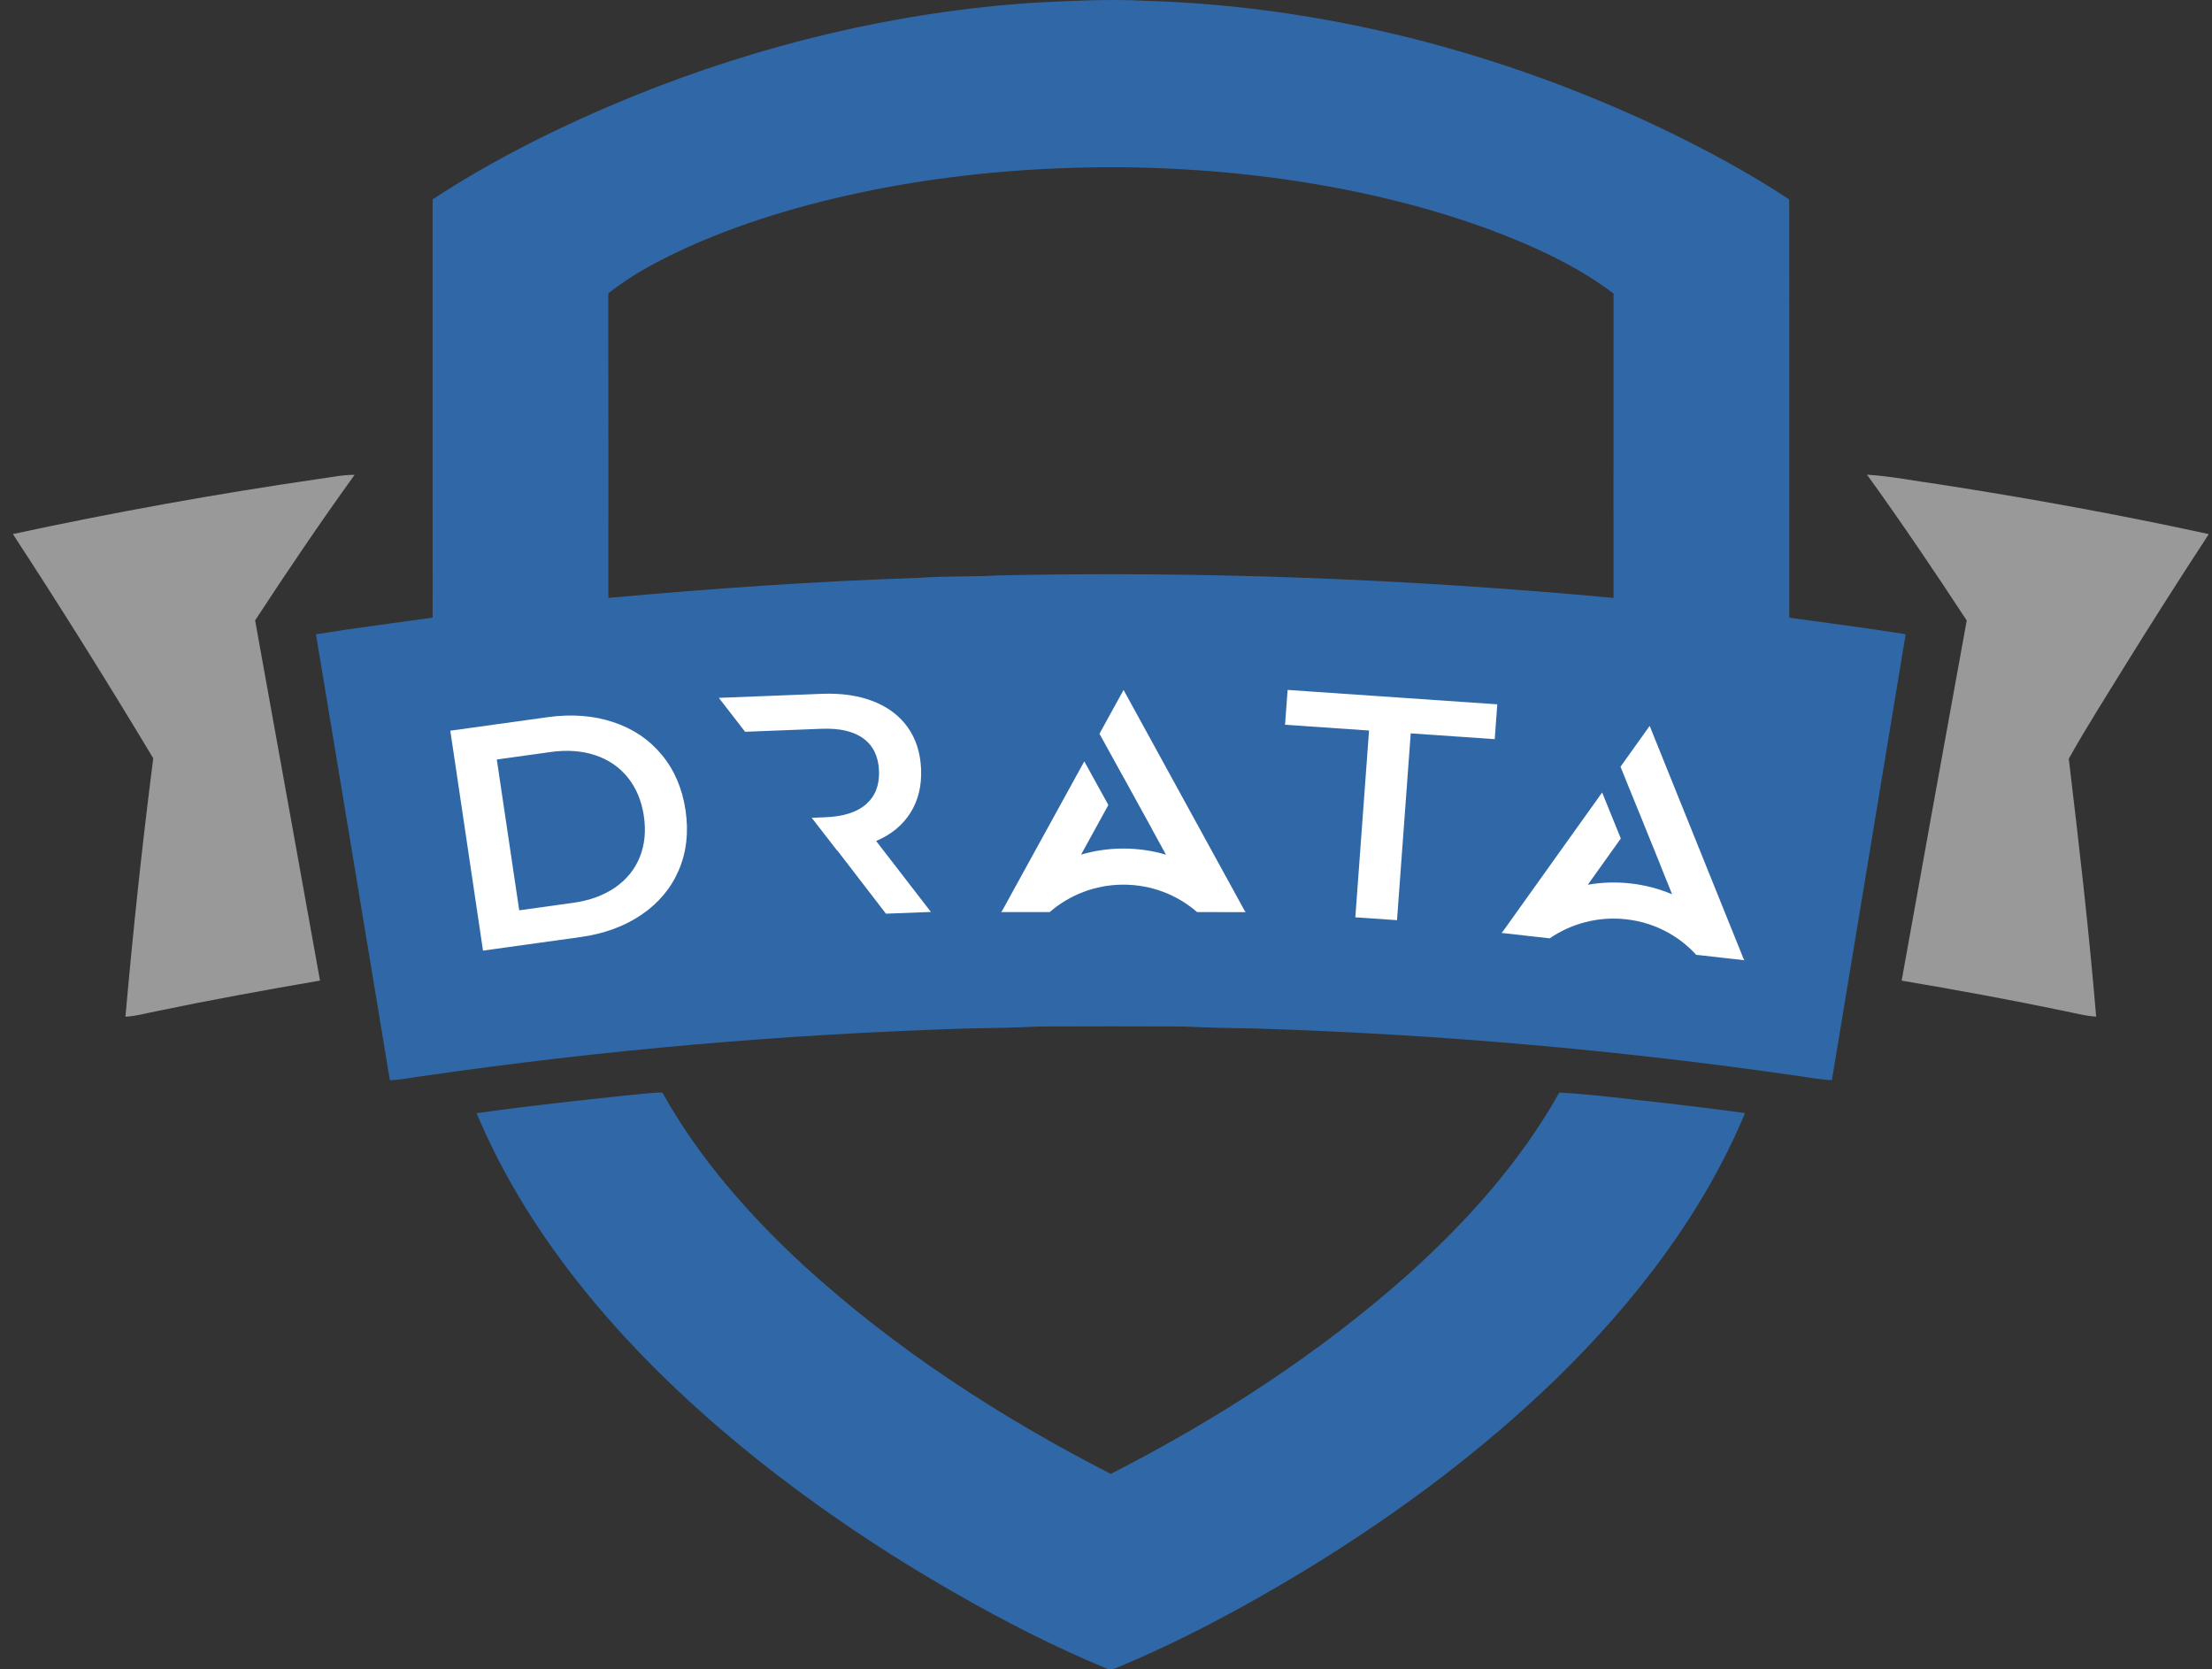 <svg width="167" height="126" viewBox="0 0 167 126" fill="none" xmlns="http://www.w3.org/2000/svg">
    <rect x="0" y="0" width="167" height="126" fill="#333333" stroke="none"/>
    <path d="M78.225 0.196C80.959 0.068 83.698 -0.087 86.436 0.06C99.965 0.451 113.314 3.939 125.417 9.677C128.751 11.28 132.016 13.026 135.085 15.059C135.089 25.581 135.085 36.104 135.087 46.628C138.018 47.029 140.95 47.413 143.871 47.873C142.03 59.096 140.152 70.314 138.303 81.537C137.494 81.512 136.701 81.351 135.905 81.241C122.287 79.258 108.547 78.067 94.785 77.636C92.985 77.612 91.186 77.573 89.389 77.487C85.728 77.472 82.067 77.473 78.407 77.487C76.607 77.572 74.805 77.609 73.004 77.636C59.241 78.062 45.502 79.254 31.884 81.233C31.068 81.338 30.26 81.523 29.433 81.534C27.575 70.314 25.723 59.096 23.855 47.88C26.782 47.405 29.726 47.036 32.663 46.622C32.66 36.098 32.662 25.575 32.662 15.051C37.371 11.959 42.476 9.447 47.721 7.298C57.395 3.369 67.73 0.87 78.225 0.196ZM66.734 14.178C61.688 15.14 56.705 16.526 52.033 18.606C49.882 19.588 47.762 20.681 45.924 22.145C45.939 29.808 45.927 37.47 45.931 45.133C53.753 44.428 61.59 43.872 69.442 43.617C71.388 43.468 73.342 43.554 75.29 43.437C90.818 43.094 106.359 43.705 121.816 45.134C121.82 37.478 121.816 29.821 121.818 22.164C120.087 20.83 118.144 19.77 116.145 18.846C112.625 17.237 108.913 16.031 105.137 15.101C98.815 13.549 92.297 12.783 85.779 12.64C79.398 12.529 72.999 13.001 66.734 14.178Z" fill="#3068A7" />
    <path d="M47.482 82.67C48.325 82.606 49.162 82.462 50.011 82.476C52.735 87.375 56.511 91.669 60.664 95.516C67.546 101.802 75.484 106.969 83.86 111.258C91.915 107.141 99.555 102.203 106.254 96.247C110.745 92.224 114.806 87.675 117.726 82.47C120.41 82.623 123.081 82.988 125.756 83.27C127.754 83.507 129.753 83.743 131.747 84.023C128.585 91.586 123.451 98.261 117.519 104.049C111.887 109.509 105.523 114.248 98.777 118.382C94.115 121.219 89.287 123.828 84.214 125.931C83.998 126.016 83.744 126.027 83.528 125.942C79.593 124.304 75.799 122.371 72.123 120.257C66.874 117.258 61.852 113.888 57.15 110.148C52.404 106.356 47.989 102.162 44.194 97.487C40.86 93.37 38.005 88.872 35.983 84.028C39.805 83.492 43.643 83.07 47.482 82.67Z" fill="#3068A7" />
    <path d="M24.032 36.157C24.944 36.041 25.849 35.838 26.773 35.842C24.173 39.444 21.688 43.12 19.26 46.829C20.888 55.893 22.536 64.955 24.16 74.02C20.025 74.731 15.895 75.479 11.792 76.336C11.02 76.486 10.26 76.702 9.47 76.749C10.047 70.236 10.738 63.732 11.57 57.243C8.147 51.538 4.617 45.892 0.972 40.314C8.604 38.669 16.298 37.286 24.032 36.157Z" fill="#999999" />
    <path d="M140.956 35.833C142.766 35.94 144.548 36.309 146.342 36.55C153.186 37.609 159.999 38.846 166.76 40.317C164.617 43.587 162.52 46.882 160.461 50.201C159.024 52.551 157.524 54.874 156.187 57.276C156.965 63.754 157.709 70.239 158.254 76.74C157.403 76.692 156.584 76.454 155.751 76.295C151.708 75.456 147.644 74.71 143.57 74.023C145.2 64.96 146.828 55.895 148.483 46.837C146.047 43.123 143.559 39.441 140.956 35.833Z" fill="#999999" />
    <path d="M33.997 55.157L41.346 54.136C43.14 53.886 44.785 54.009 46.28 54.503C47.774 54.996 49.001 55.819 49.956 56.969C50.911 58.119 51.511 59.517 51.756 61.161C52.001 62.805 51.832 64.31 51.251 65.673C50.669 67.035 49.732 68.16 48.442 69.04C47.152 69.921 45.608 70.487 43.816 70.736L36.466 71.757L35.667 66.386L34.68 59.745L34.385 57.765L34.2 56.523L33.997 55.157ZM37.802 59.312L38.789 65.952L39.2 68.715L43.284 68.147C44.517 67.976 45.566 67.592 46.434 66.996C47.301 66.399 47.923 65.634 48.299 64.703C48.675 63.772 48.779 62.736 48.61 61.598C48.44 60.46 48.039 59.494 47.407 58.703C46.774 57.912 45.955 57.347 44.949 57.011C43.943 56.675 42.822 56.593 41.59 56.764L40.159 56.963L37.507 57.331L37.802 59.312Z" fill="white" />
    <path d="M128.305 72.101L128.083 72.076L128.058 72.073C126.737 70.626 124.896 69.632 122.777 69.394C120.659 69.155 118.63 69.715 117.001 70.83L116.986 70.829L115.864 70.703L113.383 70.424L113.364 70.421L113.463 70.311L116.395 66.206L120.957 59.82L122.367 63.294L119.875 66.784C120.916 66.602 122 66.563 123.103 66.687C124.212 66.811 125.265 67.093 126.24 67.505L125.338 65.267L125.341 65.261L125.154 64.8L124.505 63.2L123.757 61.348L123.754 61.353L122.343 57.878L123.216 56.656L124.546 54.794L131.626 72.354L131.695 72.482L131.677 72.48L129.991 72.29L128.305 72.101Z" fill="white" />
    <path d="M103.359 55.144L97.018 54.708L97.211 52.08L113.041 53.166L112.848 55.795L106.506 55.359L105.47 69.46L102.324 69.244L103.359 55.144Z" fill="white" />
    <path d="M90.628 68.85H90.404H90.379C88.894 67.561 86.947 66.779 84.814 66.779C82.681 66.779 80.733 67.561 79.248 68.85H79.233H78.104H75.605H75.586L75.672 68.73L78.093 64.325L81.861 57.471L83.678 60.765L81.619 64.511C82.631 64.213 83.7 64.053 84.814 64.053C85.927 64.053 87.01 64.215 88.028 64.516L86.954 62.558L86.957 62.551L86.717 62.114L85.659 60.197L84.826 58.677L84.823 58.682L83.007 55.388L83.727 54.077L84.826 52.08L93.957 68.731L94.041 68.851H94.022H92.325L90.628 68.85Z" fill="white" />
    <path d="M66.886 68.97L63.215 64.198L63.196 64.201L61.283 61.732L62.308 61.692C63.682 61.638 64.713 61.305 65.4 60.696C66.086 60.086 66.407 59.246 66.363 58.176C66.318 57.107 65.928 56.298 65.193 55.752C64.458 55.206 63.402 54.959 62.029 55.012L56.253 55.238L54.27 52.678L62.065 52.373C63.535 52.316 64.827 52.506 65.938 52.942C67.049 53.377 67.914 54.032 68.533 54.903C69.152 55.773 69.487 56.824 69.539 58.052C69.591 59.313 69.326 60.411 68.741 61.345C68.157 62.279 67.292 62.992 66.147 63.484L70.281 68.838L66.886 68.97Z" fill="white" />
</svg>
